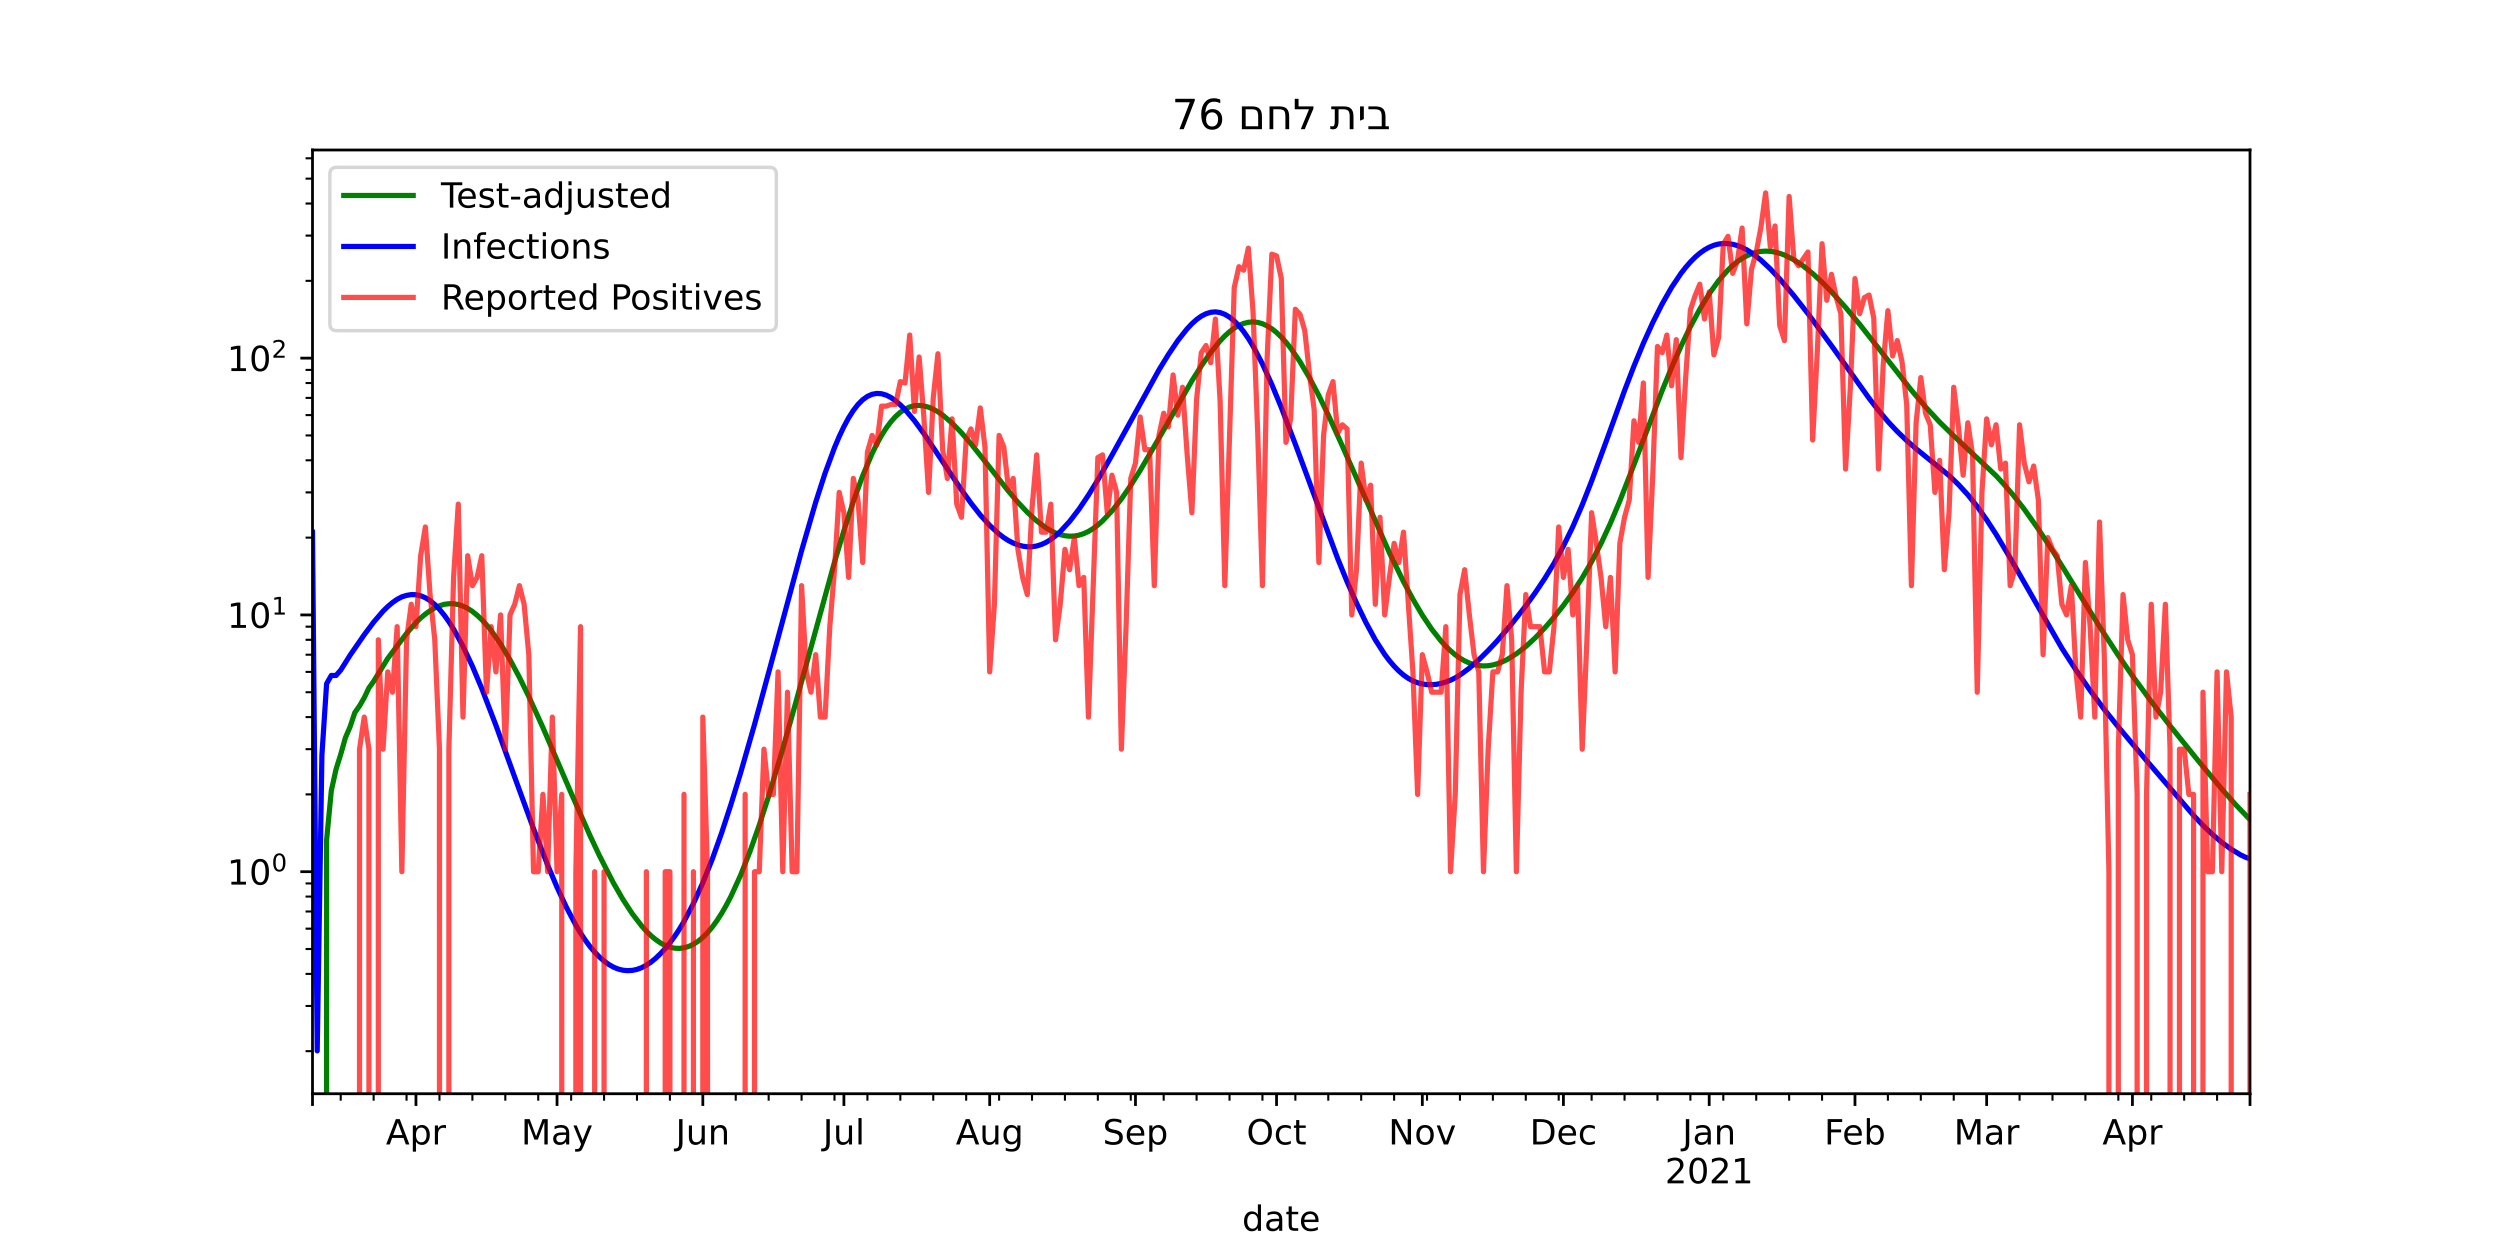 <?xml version="1.0" encoding="utf-8" standalone="no"?>
<!DOCTYPE svg PUBLIC "-//W3C//DTD SVG 1.1//EN"
  "http://www.w3.org/Graphics/SVG/1.1/DTD/svg11.dtd">
<!-- Created with matplotlib (https://matplotlib.org/) -->
<svg height="360pt" version="1.1" viewBox="0 0 720 360" width="720pt" xmlns="http://www.w3.org/2000/svg" xmlns:xlink="http://www.w3.org/1999/xlink">
 <defs>
  <style type="text/css">*{stroke-linecap:butt;stroke-linejoin:round;}</style>
 </defs>
 <g id="figure_1">
  <g id="patch_1">
   <path d="M 0 360 
L 720 360 
L 720 0 
L 0 0 
z
" style="fill:#ffffff;"/>
  </g>
  <g id="axes_1">
   <g id="patch_2">
    <path d="M 90 315 
L 648 315 
L 648 43.2 
L 90 43.2 
z
" style="fill:#ffffff;"/>
   </g>
   <g id="matplotlib.axis_1">
    <g id="xtick_1">
     <g id="line2d_1">
      <defs>
       <path d="M 0 0 
L 0 3.5 
" id="m62127f2e00" style="stroke:#000000;stroke-width:0.8;"/>
      </defs>
      <g>
       <use style="stroke:#000000;stroke-width:0.8;" x="90" xlink:href="#m62127f2e00" y="315"/>
      </g>
     </g>
    </g>
    <g id="xtick_2">
     <g id="line2d_2">
      <g>
       <use style="stroke:#000000;stroke-width:0.8;" x="119.796" xlink:href="#m62127f2e00" y="315"/>
      </g>
     </g>
     <g id="text_1">
      <!-- Apr -->
      <g transform="translate(111.146 329.598)scale(0.1 -0.1)">
       <defs>
        <path d="M 34.188 63.188 
L 20.797 26.906 
L 47.609 26.906 
z
M 28.609 72.906 
L 39.797 72.906 
L 67.578 0 
L 57.328 0 
L 50.688 18.703 
L 17.828 18.703 
L 11.188 0 
L 0.781 0 
z
" id="DejaVuSans-65"/>
        <path d="M 18.109 8.203 
L 18.109 -20.797 
L 9.078 -20.797 
L 9.078 54.688 
L 18.109 54.688 
L 18.109 46.391 
Q 20.953 51.266 25.266 53.625 
Q 29.594 56 35.594 56 
Q 45.562 56 51.781 48.094 
Q 58.016 40.188 58.016 27.297 
Q 58.016 14.406 51.781 6.484 
Q 45.562 -1.422 35.594 -1.422 
Q 29.594 -1.422 25.266 0.953 
Q 20.953 3.328 18.109 8.203 
z
M 48.688 27.297 
Q 48.688 37.203 44.609 42.844 
Q 40.531 48.484 33.406 48.484 
Q 26.266 48.484 22.188 42.844 
Q 18.109 37.203 18.109 27.297 
Q 18.109 17.391 22.188 11.75 
Q 26.266 6.109 33.406 6.109 
Q 40.531 6.109 44.609 11.75 
Q 48.688 17.391 48.688 27.297 
z
" id="DejaVuSans-112"/>
        <path d="M 41.109 46.297 
Q 39.594 47.172 37.812 47.578 
Q 36.031 48 33.891 48 
Q 26.266 48 22.188 43.047 
Q 18.109 38.094 18.109 28.812 
L 18.109 0 
L 9.078 0 
L 9.078 54.688 
L 18.109 54.688 
L 18.109 46.188 
Q 20.953 51.172 25.484 53.578 
Q 30.031 56 36.531 56 
Q 37.453 56 38.578 55.875 
Q 39.703 55.766 41.062 55.516 
z
" id="DejaVuSans-114"/>
       </defs>
       <use xlink:href="#DejaVuSans-65"/>
       <use x="68.408" xlink:href="#DejaVuSans-112"/>
       <use x="131.885" xlink:href="#DejaVuSans-114"/>
      </g>
     </g>
    </g>
    <g id="xtick_3">
     <g id="line2d_3">
      <g>
       <use style="stroke:#000000;stroke-width:0.8;" x="160.427" xlink:href="#m62127f2e00" y="315"/>
      </g>
     </g>
     <g id="text_2">
      <!-- May -->
      <g transform="translate(150.09 329.598)scale(0.1 -0.1)">
       <defs>
        <path d="M 9.812 72.906 
L 24.516 72.906 
L 43.109 23.297 
L 61.812 72.906 
L 76.516 72.906 
L 76.516 0 
L 66.891 0 
L 66.891 64.016 
L 48.094 14.016 
L 38.188 14.016 
L 19.391 64.016 
L 19.391 0 
L 9.812 0 
z
" id="DejaVuSans-77"/>
        <path d="M 34.281 27.484 
Q 23.391 27.484 19.188 25 
Q 14.984 22.516 14.984 16.5 
Q 14.984 11.719 18.141 8.906 
Q 21.297 6.109 26.703 6.109 
Q 34.188 6.109 38.703 11.406 
Q 43.219 16.703 43.219 25.484 
L 43.219 27.484 
z
M 52.203 31.203 
L 52.203 0 
L 43.219 0 
L 43.219 8.297 
Q 40.141 3.328 35.547 0.953 
Q 30.953 -1.422 24.312 -1.422 
Q 15.922 -1.422 10.953 3.297 
Q 6 8.016 6 15.922 
Q 6 25.141 12.172 29.828 
Q 18.359 34.516 30.609 34.516 
L 43.219 34.516 
L 43.219 35.406 
Q 43.219 41.609 39.141 45 
Q 35.062 48.391 27.688 48.391 
Q 23 48.391 18.547 47.266 
Q 14.109 46.141 10.016 43.891 
L 10.016 52.203 
Q 14.938 54.109 19.578 55.047 
Q 24.219 56 28.609 56 
Q 40.484 56 46.344 49.844 
Q 52.203 43.703 52.203 31.203 
z
" id="DejaVuSans-97"/>
        <path d="M 32.172 -5.078 
Q 28.375 -14.844 24.75 -17.812 
Q 21.141 -20.797 15.094 -20.797 
L 7.906 -20.797 
L 7.906 -13.281 
L 13.188 -13.281 
Q 16.891 -13.281 18.938 -11.516 
Q 21 -9.766 23.484 -3.219 
L 25.094 0.875 
L 2.984 54.688 
L 12.5 54.688 
L 29.594 11.922 
L 46.688 54.688 
L 56.203 54.688 
z
" id="DejaVuSans-121"/>
       </defs>
       <use xlink:href="#DejaVuSans-77"/>
       <use x="86.279" xlink:href="#DejaVuSans-97"/>
       <use x="147.559" xlink:href="#DejaVuSans-121"/>
      </g>
     </g>
    </g>
    <g id="xtick_4">
     <g id="line2d_4">
      <g>
       <use style="stroke:#000000;stroke-width:0.8;" x="202.413" xlink:href="#m62127f2e00" y="315"/>
      </g>
     </g>
     <g id="text_3">
      <!-- Jun -->
      <g transform="translate(194.6 329.598)scale(0.1 -0.1)">
       <defs>
        <path d="M 9.812 72.906 
L 19.672 72.906 
L 19.672 5.078 
Q 19.672 -8.109 14.672 -14.062 
Q 9.672 -20.016 -1.422 -20.016 
L -5.172 -20.016 
L -5.172 -11.719 
L -2.094 -11.719 
Q 4.438 -11.719 7.125 -8.047 
Q 9.812 -4.391 9.812 5.078 
z
" id="DejaVuSans-74"/>
        <path d="M 8.5 21.578 
L 8.5 54.688 
L 17.484 54.688 
L 17.484 21.922 
Q 17.484 14.156 20.5 10.266 
Q 23.531 6.391 29.594 6.391 
Q 36.859 6.391 41.078 11.031 
Q 45.312 15.672 45.312 23.688 
L 45.312 54.688 
L 54.297 54.688 
L 54.297 0 
L 45.312 0 
L 45.312 8.406 
Q 42.047 3.422 37.719 1 
Q 33.406 -1.422 27.688 -1.422 
Q 18.266 -1.422 13.375 4.438 
Q 8.5 10.297 8.5 21.578 
z
M 31.109 56 
z
" id="DejaVuSans-117"/>
        <path d="M 54.891 33.016 
L 54.891 0 
L 45.906 0 
L 45.906 32.719 
Q 45.906 40.484 42.875 44.328 
Q 39.844 48.188 33.797 48.188 
Q 26.516 48.188 22.312 43.547 
Q 18.109 38.922 18.109 30.906 
L 18.109 0 
L 9.078 0 
L 9.078 54.688 
L 18.109 54.688 
L 18.109 46.188 
Q 21.344 51.125 25.703 53.562 
Q 30.078 56 35.797 56 
Q 45.219 56 50.047 50.172 
Q 54.891 44.344 54.891 33.016 
z
" id="DejaVuSans-110"/>
       </defs>
       <use xlink:href="#DejaVuSans-74"/>
       <use x="29.492" xlink:href="#DejaVuSans-117"/>
       <use x="92.871" xlink:href="#DejaVuSans-110"/>
      </g>
     </g>
    </g>
    <g id="xtick_5">
     <g id="line2d_5">
      <g>
       <use style="stroke:#000000;stroke-width:0.8;" x="243.044" xlink:href="#m62127f2e00" y="315"/>
      </g>
     </g>
     <g id="text_4">
      <!-- Jul -->
      <g transform="translate(237.011 329.598)scale(0.1 -0.1)">
       <defs>
        <path d="M 9.422 75.984 
L 18.406 75.984 
L 18.406 0 
L 9.422 0 
z
" id="DejaVuSans-108"/>
       </defs>
       <use xlink:href="#DejaVuSans-74"/>
       <use x="29.492" xlink:href="#DejaVuSans-117"/>
       <use x="92.871" xlink:href="#DejaVuSans-108"/>
      </g>
     </g>
    </g>
    <g id="xtick_6">
     <g id="line2d_6">
      <g>
       <use style="stroke:#000000;stroke-width:0.8;" x="285.029" xlink:href="#m62127f2e00" y="315"/>
      </g>
     </g>
     <g id="text_5">
      <!-- Aug -->
      <g transform="translate(275.266 329.598)scale(0.1 -0.1)">
       <defs>
        <path d="M 45.406 27.984 
Q 45.406 37.75 41.375 43.109 
Q 37.359 48.484 30.078 48.484 
Q 22.859 48.484 18.828 43.109 
Q 14.797 37.75 14.797 27.984 
Q 14.797 18.266 18.828 12.891 
Q 22.859 7.516 30.078 7.516 
Q 37.359 7.516 41.375 12.891 
Q 45.406 18.266 45.406 27.984 
z
M 54.391 6.781 
Q 54.391 -7.172 48.188 -13.984 
Q 42 -20.797 29.203 -20.797 
Q 24.469 -20.797 20.266 -20.094 
Q 16.062 -19.391 12.109 -17.922 
L 12.109 -9.188 
Q 16.062 -11.328 19.922 -12.344 
Q 23.781 -13.375 27.781 -13.375 
Q 36.625 -13.375 41.016 -8.766 
Q 45.406 -4.156 45.406 5.172 
L 45.406 9.625 
Q 42.625 4.781 38.281 2.391 
Q 33.938 0 27.875 0 
Q 17.828 0 11.672 7.656 
Q 5.516 15.328 5.516 27.984 
Q 5.516 40.672 11.672 48.328 
Q 17.828 56 27.875 56 
Q 33.938 56 38.281 53.609 
Q 42.625 51.219 45.406 46.391 
L 45.406 54.688 
L 54.391 54.688 
z
" id="DejaVuSans-103"/>
       </defs>
       <use xlink:href="#DejaVuSans-65"/>
       <use x="68.408" xlink:href="#DejaVuSans-117"/>
       <use x="131.787" xlink:href="#DejaVuSans-103"/>
      </g>
     </g>
    </g>
    <g id="xtick_7">
     <g id="line2d_7">
      <g>
       <use style="stroke:#000000;stroke-width:0.8;" x="327.015" xlink:href="#m62127f2e00" y="315"/>
      </g>
     </g>
     <g id="text_6">
      <!-- Sep -->
      <g transform="translate(317.59 329.598)scale(0.1 -0.1)">
       <defs>
        <path d="M 53.516 70.516 
L 53.516 60.891 
Q 47.906 63.578 42.922 64.891 
Q 37.938 66.219 33.297 66.219 
Q 25.25 66.219 20.875 63.094 
Q 16.5 59.969 16.5 54.203 
Q 16.5 49.359 19.406 46.891 
Q 22.312 44.438 30.422 42.922 
L 36.375 41.703 
Q 47.406 39.594 52.656 34.297 
Q 57.906 29 57.906 20.125 
Q 57.906 9.516 50.797 4.047 
Q 43.703 -1.422 29.984 -1.422 
Q 24.812 -1.422 18.969 -0.25 
Q 13.141 0.922 6.891 3.219 
L 6.891 13.375 
Q 12.891 10.016 18.656 8.297 
Q 24.422 6.594 29.984 6.594 
Q 38.422 6.594 43.016 9.906 
Q 47.609 13.234 47.609 19.391 
Q 47.609 24.75 44.312 27.781 
Q 41.016 30.812 33.5 32.328 
L 27.484 33.5 
Q 16.453 35.688 11.516 40.375 
Q 6.594 45.062 6.594 53.422 
Q 6.594 63.094 13.406 68.656 
Q 20.219 74.219 32.172 74.219 
Q 37.312 74.219 42.625 73.281 
Q 47.953 72.359 53.516 70.516 
z
" id="DejaVuSans-83"/>
        <path d="M 56.203 29.594 
L 56.203 25.203 
L 14.891 25.203 
Q 15.484 15.922 20.484 11.062 
Q 25.484 6.203 34.422 6.203 
Q 39.594 6.203 44.453 7.469 
Q 49.312 8.734 54.109 11.281 
L 54.109 2.781 
Q 49.266 0.734 44.188 -0.344 
Q 39.109 -1.422 33.891 -1.422 
Q 20.797 -1.422 13.156 6.188 
Q 5.516 13.812 5.516 26.812 
Q 5.516 40.234 12.766 48.109 
Q 20.016 56 32.328 56 
Q 43.359 56 49.781 48.891 
Q 56.203 41.797 56.203 29.594 
z
M 47.219 32.234 
Q 47.125 39.594 43.094 43.984 
Q 39.062 48.391 32.422 48.391 
Q 24.906 48.391 20.391 44.141 
Q 15.875 39.891 15.188 32.172 
z
" id="DejaVuSans-101"/>
       </defs>
       <use xlink:href="#DejaVuSans-83"/>
       <use x="63.477" xlink:href="#DejaVuSans-101"/>
       <use x="125" xlink:href="#DejaVuSans-112"/>
      </g>
     </g>
    </g>
    <g id="xtick_8">
     <g id="line2d_8">
      <g>
       <use style="stroke:#000000;stroke-width:0.8;" x="367.646" xlink:href="#m62127f2e00" y="315"/>
      </g>
     </g>
     <g id="text_7">
      <!-- Oct -->
      <g transform="translate(359 329.598)scale(0.1 -0.1)">
       <defs>
        <path d="M 39.406 66.219 
Q 28.656 66.219 22.328 58.203 
Q 16.016 50.203 16.016 36.375 
Q 16.016 22.609 22.328 14.594 
Q 28.656 6.594 39.406 6.594 
Q 50.141 6.594 56.422 14.594 
Q 62.703 22.609 62.703 36.375 
Q 62.703 50.203 56.422 58.203 
Q 50.141 66.219 39.406 66.219 
z
M 39.406 74.219 
Q 54.734 74.219 63.906 63.938 
Q 73.094 53.656 73.094 36.375 
Q 73.094 19.141 63.906 8.859 
Q 54.734 -1.422 39.406 -1.422 
Q 24.031 -1.422 14.812 8.828 
Q 5.609 19.094 5.609 36.375 
Q 5.609 53.656 14.812 63.938 
Q 24.031 74.219 39.406 74.219 
z
" id="DejaVuSans-79"/>
        <path d="M 48.781 52.594 
L 48.781 44.188 
Q 44.969 46.297 41.141 47.344 
Q 37.312 48.391 33.406 48.391 
Q 24.656 48.391 19.812 42.844 
Q 14.984 37.312 14.984 27.297 
Q 14.984 17.281 19.812 11.734 
Q 24.656 6.203 33.406 6.203 
Q 37.312 6.203 41.141 7.25 
Q 44.969 8.297 48.781 10.406 
L 48.781 2.094 
Q 45.016 0.344 40.984 -0.531 
Q 36.969 -1.422 32.422 -1.422 
Q 20.062 -1.422 12.781 6.344 
Q 5.516 14.109 5.516 27.297 
Q 5.516 40.672 12.859 48.328 
Q 20.219 56 33.016 56 
Q 37.156 56 41.109 55.141 
Q 45.062 54.297 48.781 52.594 
z
" id="DejaVuSans-99"/>
        <path d="M 18.312 70.219 
L 18.312 54.688 
L 36.812 54.688 
L 36.812 47.703 
L 18.312 47.703 
L 18.312 18.016 
Q 18.312 11.328 20.141 9.422 
Q 21.969 7.516 27.594 7.516 
L 36.812 7.516 
L 36.812 0 
L 27.594 0 
Q 17.188 0 13.234 3.875 
Q 9.281 7.766 9.281 18.016 
L 9.281 47.703 
L 2.688 47.703 
L 2.688 54.688 
L 9.281 54.688 
L 9.281 70.219 
z
" id="DejaVuSans-116"/>
       </defs>
       <use xlink:href="#DejaVuSans-79"/>
       <use x="78.711" xlink:href="#DejaVuSans-99"/>
       <use x="133.691" xlink:href="#DejaVuSans-116"/>
      </g>
     </g>
    </g>
    <g id="xtick_9">
     <g id="line2d_9">
      <g>
       <use style="stroke:#000000;stroke-width:0.8;" x="409.631" xlink:href="#m62127f2e00" y="315"/>
      </g>
     </g>
     <g id="text_8">
      <!-- Nov -->
      <g transform="translate(399.872 329.598)scale(0.1 -0.1)">
       <defs>
        <path d="M 9.812 72.906 
L 23.094 72.906 
L 55.422 11.922 
L 55.422 72.906 
L 64.984 72.906 
L 64.984 0 
L 51.703 0 
L 19.391 60.984 
L 19.391 0 
L 9.812 0 
z
" id="DejaVuSans-78"/>
        <path d="M 30.609 48.391 
Q 23.391 48.391 19.188 42.75 
Q 14.984 37.109 14.984 27.297 
Q 14.984 17.484 19.156 11.844 
Q 23.344 6.203 30.609 6.203 
Q 37.797 6.203 41.984 11.859 
Q 46.188 17.531 46.188 27.297 
Q 46.188 37.016 41.984 42.703 
Q 37.797 48.391 30.609 48.391 
z
M 30.609 56 
Q 42.328 56 49.016 48.375 
Q 55.719 40.766 55.719 27.297 
Q 55.719 13.875 49.016 6.219 
Q 42.328 -1.422 30.609 -1.422 
Q 18.844 -1.422 12.172 6.219 
Q 5.516 13.875 5.516 27.297 
Q 5.516 40.766 12.172 48.375 
Q 18.844 56 30.609 56 
z
" id="DejaVuSans-111"/>
        <path d="M 2.984 54.688 
L 12.5 54.688 
L 29.594 8.797 
L 46.688 54.688 
L 56.203 54.688 
L 35.688 0 
L 23.484 0 
z
" id="DejaVuSans-118"/>
       </defs>
       <use xlink:href="#DejaVuSans-78"/>
       <use x="74.805" xlink:href="#DejaVuSans-111"/>
       <use x="135.986" xlink:href="#DejaVuSans-118"/>
      </g>
     </g>
    </g>
    <g id="xtick_10">
     <g id="line2d_10">
      <g>
       <use style="stroke:#000000;stroke-width:0.8;" x="450.262" xlink:href="#m62127f2e00" y="315"/>
      </g>
     </g>
     <g id="text_9">
      <!-- Dec -->
      <g transform="translate(440.586 329.598)scale(0.1 -0.1)">
       <defs>
        <path d="M 19.672 64.797 
L 19.672 8.109 
L 31.594 8.109 
Q 46.688 8.109 53.688 14.938 
Q 60.688 21.781 60.688 36.531 
Q 60.688 51.172 53.688 57.984 
Q 46.688 64.797 31.594 64.797 
z
M 9.812 72.906 
L 30.078 72.906 
Q 51.266 72.906 61.172 64.094 
Q 71.094 55.281 71.094 36.531 
Q 71.094 17.672 61.125 8.828 
Q 51.172 0 30.078 0 
L 9.812 0 
z
" id="DejaVuSans-68"/>
       </defs>
       <use xlink:href="#DejaVuSans-68"/>
       <use x="77.002" xlink:href="#DejaVuSans-101"/>
       <use x="138.525" xlink:href="#DejaVuSans-99"/>
      </g>
     </g>
    </g>
    <g id="xtick_11">
     <g id="line2d_11">
      <g>
       <use style="stroke:#000000;stroke-width:0.8;" x="492.248" xlink:href="#m62127f2e00" y="315"/>
      </g>
     </g>
     <g id="text_10">
      <!-- Jan -->
      <g transform="translate(484.54 329.598)scale(0.1 -0.1)">
       <use xlink:href="#DejaVuSans-74"/>
       <use x="29.492" xlink:href="#DejaVuSans-97"/>
       <use x="90.771" xlink:href="#DejaVuSans-110"/>
      </g>
      <!-- 2021 -->
      <g transform="translate(479.523 340.796)scale(0.1 -0.1)">
       <defs>
        <path d="M 19.188 8.297 
L 53.609 8.297 
L 53.609 0 
L 7.328 0 
L 7.328 8.297 
Q 12.938 14.109 22.625 23.891 
Q 32.328 33.688 34.812 36.531 
Q 39.547 41.844 41.422 45.531 
Q 43.312 49.219 43.312 52.781 
Q 43.312 58.594 39.234 62.25 
Q 35.156 65.922 28.609 65.922 
Q 23.969 65.922 18.812 64.312 
Q 13.672 62.703 7.812 59.422 
L 7.812 69.391 
Q 13.766 71.781 18.938 73 
Q 24.125 74.219 28.422 74.219 
Q 39.75 74.219 46.484 68.547 
Q 53.219 62.891 53.219 53.422 
Q 53.219 48.922 51.531 44.891 
Q 49.859 40.875 45.406 35.406 
Q 44.188 33.984 37.641 27.219 
Q 31.109 20.453 19.188 8.297 
z
" id="DejaVuSans-50"/>
        <path d="M 31.781 66.406 
Q 24.172 66.406 20.328 58.906 
Q 16.5 51.422 16.5 36.375 
Q 16.5 21.391 20.328 13.891 
Q 24.172 6.391 31.781 6.391 
Q 39.453 6.391 43.281 13.891 
Q 47.125 21.391 47.125 36.375 
Q 47.125 51.422 43.281 58.906 
Q 39.453 66.406 31.781 66.406 
z
M 31.781 74.219 
Q 44.047 74.219 50.516 64.516 
Q 56.984 54.828 56.984 36.375 
Q 56.984 17.969 50.516 8.266 
Q 44.047 -1.422 31.781 -1.422 
Q 19.531 -1.422 13.062 8.266 
Q 6.594 17.969 6.594 36.375 
Q 6.594 54.828 13.062 64.516 
Q 19.531 74.219 31.781 74.219 
z
" id="DejaVuSans-48"/>
        <path d="M 12.406 8.297 
L 28.516 8.297 
L 28.516 63.922 
L 10.984 60.406 
L 10.984 69.391 
L 28.422 72.906 
L 38.281 72.906 
L 38.281 8.297 
L 54.391 8.297 
L 54.391 0 
L 12.406 0 
z
" id="DejaVuSans-49"/>
       </defs>
       <use xlink:href="#DejaVuSans-50"/>
       <use x="63.623" xlink:href="#DejaVuSans-48"/>
       <use x="127.246" xlink:href="#DejaVuSans-50"/>
       <use x="190.869" xlink:href="#DejaVuSans-49"/>
      </g>
     </g>
    </g>
    <g id="xtick_12">
     <g id="line2d_12">
      <g>
       <use style="stroke:#000000;stroke-width:0.8;" x="534.233" xlink:href="#m62127f2e00" y="315"/>
      </g>
     </g>
     <g id="text_11">
      <!-- Feb -->
      <g transform="translate(525.381 329.598)scale(0.1 -0.1)">
       <defs>
        <path d="M 9.812 72.906 
L 51.703 72.906 
L 51.703 64.594 
L 19.672 64.594 
L 19.672 43.109 
L 48.578 43.109 
L 48.578 34.812 
L 19.672 34.812 
L 19.672 0 
L 9.812 0 
z
" id="DejaVuSans-70"/>
        <path d="M 48.688 27.297 
Q 48.688 37.203 44.609 42.844 
Q 40.531 48.484 33.406 48.484 
Q 26.266 48.484 22.188 42.844 
Q 18.109 37.203 18.109 27.297 
Q 18.109 17.391 22.188 11.75 
Q 26.266 6.109 33.406 6.109 
Q 40.531 6.109 44.609 11.75 
Q 48.688 17.391 48.688 27.297 
z
M 18.109 46.391 
Q 20.953 51.266 25.266 53.625 
Q 29.594 56 35.594 56 
Q 45.562 56 51.781 48.094 
Q 58.016 40.188 58.016 27.297 
Q 58.016 14.406 51.781 6.484 
Q 45.562 -1.422 35.594 -1.422 
Q 29.594 -1.422 25.266 0.953 
Q 20.953 3.328 18.109 8.203 
L 18.109 0 
L 9.078 0 
L 9.078 75.984 
L 18.109 75.984 
z
" id="DejaVuSans-98"/>
       </defs>
       <use xlink:href="#DejaVuSans-70"/>
       <use x="52.02" xlink:href="#DejaVuSans-101"/>
       <use x="113.543" xlink:href="#DejaVuSans-98"/>
      </g>
     </g>
    </g>
    <g id="xtick_13">
     <g id="line2d_13">
      <g>
       <use style="stroke:#000000;stroke-width:0.8;" x="572.155" xlink:href="#m62127f2e00" y="315"/>
      </g>
     </g>
     <g id="text_12">
      <!-- Mar -->
      <g transform="translate(562.722 329.598)scale(0.1 -0.1)">
       <use xlink:href="#DejaVuSans-77"/>
       <use x="86.279" xlink:href="#DejaVuSans-97"/>
       <use x="147.559" xlink:href="#DejaVuSans-114"/>
      </g>
     </g>
    </g>
    <g id="xtick_14">
     <g id="line2d_14">
      <g>
       <use style="stroke:#000000;stroke-width:0.8;" x="614.141" xlink:href="#m62127f2e00" y="315"/>
      </g>
     </g>
     <g id="text_13">
      <!-- Apr -->
      <g transform="translate(605.491 329.598)scale(0.1 -0.1)">
       <use xlink:href="#DejaVuSans-65"/>
       <use x="68.408" xlink:href="#DejaVuSans-112"/>
       <use x="131.885" xlink:href="#DejaVuSans-114"/>
      </g>
     </g>
    </g>
    <g id="xtick_15">
     <g id="line2d_15">
      <g>
       <use style="stroke:#000000;stroke-width:0.8;" x="648" xlink:href="#m62127f2e00" y="315"/>
      </g>
     </g>
    </g>
    <g id="xtick_16">
     <g id="line2d_16">
      <defs>
       <path d="M 0 0 
L 0 2 
" id="m2c6789fc44" style="stroke:#000000;stroke-width:0.6;"/>
      </defs>
      <g>
       <use style="stroke:#000000;stroke-width:0.6;" x="98.126" xlink:href="#m2c6789fc44" y="315"/>
      </g>
     </g>
    </g>
    <g id="xtick_17">
     <g id="line2d_17">
      <g>
       <use style="stroke:#000000;stroke-width:0.6;" x="107.607" xlink:href="#m2c6789fc44" y="315"/>
      </g>
     </g>
    </g>
    <g id="xtick_18">
     <g id="line2d_18">
      <g>
       <use style="stroke:#000000;stroke-width:0.6;" x="117.087" xlink:href="#m2c6789fc44" y="315"/>
      </g>
     </g>
    </g>
    <g id="xtick_19">
     <g id="line2d_19">
      <g>
       <use style="stroke:#000000;stroke-width:0.6;" x="126.568" xlink:href="#m2c6789fc44" y="315"/>
      </g>
     </g>
    </g>
    <g id="xtick_20">
     <g id="line2d_20">
      <g>
       <use style="stroke:#000000;stroke-width:0.6;" x="136.049" xlink:href="#m2c6789fc44" y="315"/>
      </g>
     </g>
    </g>
    <g id="xtick_21">
     <g id="line2d_21">
      <g>
       <use style="stroke:#000000;stroke-width:0.6;" x="145.529" xlink:href="#m2c6789fc44" y="315"/>
      </g>
     </g>
    </g>
    <g id="xtick_22">
     <g id="line2d_22">
      <g>
       <use style="stroke:#000000;stroke-width:0.6;" x="155.01" xlink:href="#m2c6789fc44" y="315"/>
      </g>
     </g>
    </g>
    <g id="xtick_23">
     <g id="line2d_23">
      <g>
       <use style="stroke:#000000;stroke-width:0.6;" x="164.49" xlink:href="#m2c6789fc44" y="315"/>
      </g>
     </g>
    </g>
    <g id="xtick_24">
     <g id="line2d_24">
      <g>
       <use style="stroke:#000000;stroke-width:0.6;" x="173.971" xlink:href="#m2c6789fc44" y="315"/>
      </g>
     </g>
    </g>
    <g id="xtick_25">
     <g id="line2d_25">
      <g>
       <use style="stroke:#000000;stroke-width:0.6;" x="183.451" xlink:href="#m2c6789fc44" y="315"/>
      </g>
     </g>
    </g>
    <g id="xtick_26">
     <g id="line2d_26">
      <g>
       <use style="stroke:#000000;stroke-width:0.6;" x="192.932" xlink:href="#m2c6789fc44" y="315"/>
      </g>
     </g>
    </g>
    <g id="xtick_27">
     <g id="line2d_27">
      <g>
       <use style="stroke:#000000;stroke-width:0.6;" x="211.893" xlink:href="#m2c6789fc44" y="315"/>
      </g>
     </g>
    </g>
    <g id="xtick_28">
     <g id="line2d_28">
      <g>
       <use style="stroke:#000000;stroke-width:0.6;" x="221.374" xlink:href="#m2c6789fc44" y="315"/>
      </g>
     </g>
    </g>
    <g id="xtick_29">
     <g id="line2d_29">
      <g>
       <use style="stroke:#000000;stroke-width:0.6;" x="230.854" xlink:href="#m2c6789fc44" y="315"/>
      </g>
     </g>
    </g>
    <g id="xtick_30">
     <g id="line2d_30">
      <g>
       <use style="stroke:#000000;stroke-width:0.6;" x="240.335" xlink:href="#m2c6789fc44" y="315"/>
      </g>
     </g>
    </g>
    <g id="xtick_31">
     <g id="line2d_31">
      <g>
       <use style="stroke:#000000;stroke-width:0.6;" x="249.816" xlink:href="#m2c6789fc44" y="315"/>
      </g>
     </g>
    </g>
    <g id="xtick_32">
     <g id="line2d_32">
      <g>
       <use style="stroke:#000000;stroke-width:0.6;" x="259.296" xlink:href="#m2c6789fc44" y="315"/>
      </g>
     </g>
    </g>
    <g id="xtick_33">
     <g id="line2d_33">
      <g>
       <use style="stroke:#000000;stroke-width:0.6;" x="268.777" xlink:href="#m2c6789fc44" y="315"/>
      </g>
     </g>
    </g>
    <g id="xtick_34">
     <g id="line2d_34">
      <g>
       <use style="stroke:#000000;stroke-width:0.6;" x="278.257" xlink:href="#m2c6789fc44" y="315"/>
      </g>
     </g>
    </g>
    <g id="xtick_35">
     <g id="line2d_35">
      <g>
       <use style="stroke:#000000;stroke-width:0.6;" x="287.738" xlink:href="#m2c6789fc44" y="315"/>
      </g>
     </g>
    </g>
    <g id="xtick_36">
     <g id="line2d_36">
      <g>
       <use style="stroke:#000000;stroke-width:0.6;" x="297.218" xlink:href="#m2c6789fc44" y="315"/>
      </g>
     </g>
    </g>
    <g id="xtick_37">
     <g id="line2d_37">
      <g>
       <use style="stroke:#000000;stroke-width:0.6;" x="306.699" xlink:href="#m2c6789fc44" y="315"/>
      </g>
     </g>
    </g>
    <g id="xtick_38">
     <g id="line2d_38">
      <g>
       <use style="stroke:#000000;stroke-width:0.6;" x="316.18" xlink:href="#m2c6789fc44" y="315"/>
      </g>
     </g>
    </g>
    <g id="xtick_39">
     <g id="line2d_39">
      <g>
       <use style="stroke:#000000;stroke-width:0.6;" x="325.66" xlink:href="#m2c6789fc44" y="315"/>
      </g>
     </g>
    </g>
    <g id="xtick_40">
     <g id="line2d_40">
      <g>
       <use style="stroke:#000000;stroke-width:0.6;" x="335.141" xlink:href="#m2c6789fc44" y="315"/>
      </g>
     </g>
    </g>
    <g id="xtick_41">
     <g id="line2d_41">
      <g>
       <use style="stroke:#000000;stroke-width:0.6;" x="344.621" xlink:href="#m2c6789fc44" y="315"/>
      </g>
     </g>
    </g>
    <g id="xtick_42">
     <g id="line2d_42">
      <g>
       <use style="stroke:#000000;stroke-width:0.6;" x="354.102" xlink:href="#m2c6789fc44" y="315"/>
      </g>
     </g>
    </g>
    <g id="xtick_43">
     <g id="line2d_43">
      <g>
       <use style="stroke:#000000;stroke-width:0.6;" x="363.583" xlink:href="#m2c6789fc44" y="315"/>
      </g>
     </g>
    </g>
    <g id="xtick_44">
     <g id="line2d_44">
      <g>
       <use style="stroke:#000000;stroke-width:0.6;" x="373.063" xlink:href="#m2c6789fc44" y="315"/>
      </g>
     </g>
    </g>
    <g id="xtick_45">
     <g id="line2d_45">
      <g>
       <use style="stroke:#000000;stroke-width:0.6;" x="382.544" xlink:href="#m2c6789fc44" y="315"/>
      </g>
     </g>
    </g>
    <g id="xtick_46">
     <g id="line2d_46">
      <g>
       <use style="stroke:#000000;stroke-width:0.6;" x="392.024" xlink:href="#m2c6789fc44" y="315"/>
      </g>
     </g>
    </g>
    <g id="xtick_47">
     <g id="line2d_47">
      <g>
       <use style="stroke:#000000;stroke-width:0.6;" x="401.505" xlink:href="#m2c6789fc44" y="315"/>
      </g>
     </g>
    </g>
    <g id="xtick_48">
     <g id="line2d_48">
      <g>
       <use style="stroke:#000000;stroke-width:0.6;" x="410.985" xlink:href="#m2c6789fc44" y="315"/>
      </g>
     </g>
    </g>
    <g id="xtick_49">
     <g id="line2d_49">
      <g>
       <use style="stroke:#000000;stroke-width:0.6;" x="420.466" xlink:href="#m2c6789fc44" y="315"/>
      </g>
     </g>
    </g>
    <g id="xtick_50">
     <g id="line2d_50">
      <g>
       <use style="stroke:#000000;stroke-width:0.6;" x="429.947" xlink:href="#m2c6789fc44" y="315"/>
      </g>
     </g>
    </g>
    <g id="xtick_51">
     <g id="line2d_51">
      <g>
       <use style="stroke:#000000;stroke-width:0.6;" x="439.427" xlink:href="#m2c6789fc44" y="315"/>
      </g>
     </g>
    </g>
    <g id="xtick_52">
     <g id="line2d_52">
      <g>
       <use style="stroke:#000000;stroke-width:0.6;" x="448.908" xlink:href="#m2c6789fc44" y="315"/>
      </g>
     </g>
    </g>
    <g id="xtick_53">
     <g id="line2d_53">
      <g>
       <use style="stroke:#000000;stroke-width:0.6;" x="458.388" xlink:href="#m2c6789fc44" y="315"/>
      </g>
     </g>
    </g>
    <g id="xtick_54">
     <g id="line2d_54">
      <g>
       <use style="stroke:#000000;stroke-width:0.6;" x="467.869" xlink:href="#m2c6789fc44" y="315"/>
      </g>
     </g>
    </g>
    <g id="xtick_55">
     <g id="line2d_55">
      <g>
       <use style="stroke:#000000;stroke-width:0.6;" x="477.35" xlink:href="#m2c6789fc44" y="315"/>
      </g>
     </g>
    </g>
    <g id="xtick_56">
     <g id="line2d_56">
      <g>
       <use style="stroke:#000000;stroke-width:0.6;" x="486.83" xlink:href="#m2c6789fc44" y="315"/>
      </g>
     </g>
    </g>
    <g id="xtick_57">
     <g id="line2d_57">
      <g>
       <use style="stroke:#000000;stroke-width:0.6;" x="496.311" xlink:href="#m2c6789fc44" y="315"/>
      </g>
     </g>
    </g>
    <g id="xtick_58">
     <g id="line2d_58">
      <g>
       <use style="stroke:#000000;stroke-width:0.6;" x="505.791" xlink:href="#m2c6789fc44" y="315"/>
      </g>
     </g>
    </g>
    <g id="xtick_59">
     <g id="line2d_59">
      <g>
       <use style="stroke:#000000;stroke-width:0.6;" x="515.272" xlink:href="#m2c6789fc44" y="315"/>
      </g>
     </g>
    </g>
    <g id="xtick_60">
     <g id="line2d_60">
      <g>
       <use style="stroke:#000000;stroke-width:0.6;" x="524.752" xlink:href="#m2c6789fc44" y="315"/>
      </g>
     </g>
    </g>
    <g id="xtick_61">
     <g id="line2d_61">
      <g>
       <use style="stroke:#000000;stroke-width:0.6;" x="543.714" xlink:href="#m2c6789fc44" y="315"/>
      </g>
     </g>
    </g>
    <g id="xtick_62">
     <g id="line2d_62">
      <g>
       <use style="stroke:#000000;stroke-width:0.6;" x="553.194" xlink:href="#m2c6789fc44" y="315"/>
      </g>
     </g>
    </g>
    <g id="xtick_63">
     <g id="line2d_63">
      <g>
       <use style="stroke:#000000;stroke-width:0.6;" x="562.675" xlink:href="#m2c6789fc44" y="315"/>
      </g>
     </g>
    </g>
    <g id="xtick_64">
     <g id="line2d_64">
      <g>
       <use style="stroke:#000000;stroke-width:0.6;" x="581.636" xlink:href="#m2c6789fc44" y="315"/>
      </g>
     </g>
    </g>
    <g id="xtick_65">
     <g id="line2d_65">
      <g>
       <use style="stroke:#000000;stroke-width:0.6;" x="591.117" xlink:href="#m2c6789fc44" y="315"/>
      </g>
     </g>
    </g>
    <g id="xtick_66">
     <g id="line2d_66">
      <g>
       <use style="stroke:#000000;stroke-width:0.6;" x="600.597" xlink:href="#m2c6789fc44" y="315"/>
      </g>
     </g>
    </g>
    <g id="xtick_67">
     <g id="line2d_67">
      <g>
       <use style="stroke:#000000;stroke-width:0.6;" x="610.078" xlink:href="#m2c6789fc44" y="315"/>
      </g>
     </g>
    </g>
    <g id="xtick_68">
     <g id="line2d_68">
      <g>
       <use style="stroke:#000000;stroke-width:0.6;" x="619.558" xlink:href="#m2c6789fc44" y="315"/>
      </g>
     </g>
    </g>
    <g id="xtick_69">
     <g id="line2d_69">
      <g>
       <use style="stroke:#000000;stroke-width:0.6;" x="629.039" xlink:href="#m2c6789fc44" y="315"/>
      </g>
     </g>
    </g>
    <g id="xtick_70">
     <g id="line2d_70">
      <g>
       <use style="stroke:#000000;stroke-width:0.6;" x="638.519" xlink:href="#m2c6789fc44" y="315"/>
      </g>
     </g>
    </g>
    <g id="text_14">
     <!-- date -->
     <g transform="translate(357.725 354.474)scale(0.1 -0.1)">
      <defs>
       <path d="M 45.406 46.391 
L 45.406 75.984 
L 54.391 75.984 
L 54.391 0 
L 45.406 0 
L 45.406 8.203 
Q 42.578 3.328 38.25 0.953 
Q 33.938 -1.422 27.875 -1.422 
Q 17.969 -1.422 11.734 6.484 
Q 5.516 14.406 5.516 27.297 
Q 5.516 40.188 11.734 48.094 
Q 17.969 56 27.875 56 
Q 33.938 56 38.25 53.625 
Q 42.578 51.266 45.406 46.391 
z
M 14.797 27.297 
Q 14.797 17.391 18.875 11.75 
Q 22.953 6.109 30.078 6.109 
Q 37.203 6.109 41.297 11.75 
Q 45.406 17.391 45.406 27.297 
Q 45.406 37.203 41.297 42.844 
Q 37.203 48.484 30.078 48.484 
Q 22.953 48.484 18.875 42.844 
Q 14.797 37.203 14.797 27.297 
z
" id="DejaVuSans-100"/>
      </defs>
      <use xlink:href="#DejaVuSans-100"/>
      <use x="63.477" xlink:href="#DejaVuSans-97"/>
      <use x="124.756" xlink:href="#DejaVuSans-116"/>
      <use x="163.965" xlink:href="#DejaVuSans-101"/>
     </g>
    </g>
   </g>
   <g id="matplotlib.axis_2">
    <g id="ytick_1">
     <g id="line2d_71">
      <defs>
       <path d="M 0 0 
L -3.5 0 
" id="mf32efabfa5" style="stroke:#000000;stroke-width:0.8;"/>
      </defs>
      <g>
       <use style="stroke:#000000;stroke-width:0.8;" x="90" xlink:href="#mf32efabfa5" y="251.05"/>
      </g>
     </g>
     <g id="text_15">
      <!-- $\mathdefault{10^{0}}$ -->
      <g transform="translate(65.4 254.849)scale(0.1 -0.1)">
       <use transform="translate(0 0.766)" xlink:href="#DejaVuSans-49"/>
       <use transform="translate(63.623 0.766)" xlink:href="#DejaVuSans-48"/>
       <use transform="translate(128.203 39.047)scale(0.7)" xlink:href="#DejaVuSans-48"/>
      </g>
     </g>
    </g>
    <g id="ytick_2">
     <g id="line2d_72">
      <g>
       <use style="stroke:#000000;stroke-width:0.8;" x="90" xlink:href="#mf32efabfa5" y="177.095"/>
      </g>
     </g>
     <g id="text_16">
      <!-- $\mathdefault{10^{1}}$ -->
      <g transform="translate(65.4 180.895)scale(0.1 -0.1)">
       <use transform="translate(0 0.684)" xlink:href="#DejaVuSans-49"/>
       <use transform="translate(63.623 0.684)" xlink:href="#DejaVuSans-48"/>
       <use transform="translate(128.203 38.966)scale(0.7)" xlink:href="#DejaVuSans-49"/>
      </g>
     </g>
    </g>
    <g id="ytick_3">
     <g id="line2d_73">
      <g>
       <use style="stroke:#000000;stroke-width:0.8;" x="90" xlink:href="#mf32efabfa5" y="103.141"/>
      </g>
     </g>
     <g id="text_17">
      <!-- $\mathdefault{10^{2}}$ -->
      <g transform="translate(65.4 106.94)scale(0.1 -0.1)">
       <use transform="translate(0 0.766)" xlink:href="#DejaVuSans-49"/>
       <use transform="translate(63.623 0.766)" xlink:href="#DejaVuSans-48"/>
       <use transform="translate(128.203 39.047)scale(0.7)" xlink:href="#DejaVuSans-50"/>
      </g>
     </g>
    </g>
    <g id="ytick_4">
     <g id="line2d_74">
      <defs>
       <path d="M 0 0 
L -2 0 
" id="mdbd4cc2519" style="stroke:#000000;stroke-width:0.6;"/>
      </defs>
      <g>
       <use style="stroke:#000000;stroke-width:0.6;" x="90" xlink:href="#mdbd4cc2519" y="302.742"/>
      </g>
     </g>
    </g>
    <g id="ytick_5">
     <g id="line2d_75">
      <g>
       <use style="stroke:#000000;stroke-width:0.6;" x="90" xlink:href="#mdbd4cc2519" y="289.719"/>
      </g>
     </g>
    </g>
    <g id="ytick_6">
     <g id="line2d_76">
      <g>
       <use style="stroke:#000000;stroke-width:0.6;" x="90" xlink:href="#mdbd4cc2519" y="280.479"/>
      </g>
     </g>
    </g>
    <g id="ytick_7">
     <g id="line2d_77">
      <g>
       <use style="stroke:#000000;stroke-width:0.6;" x="90" xlink:href="#mdbd4cc2519" y="273.313"/>
      </g>
     </g>
    </g>
    <g id="ytick_8">
     <g id="line2d_78">
      <g>
       <use style="stroke:#000000;stroke-width:0.6;" x="90" xlink:href="#mdbd4cc2519" y="267.457"/>
      </g>
     </g>
    </g>
    <g id="ytick_9">
     <g id="line2d_79">
      <g>
       <use style="stroke:#000000;stroke-width:0.6;" x="90" xlink:href="#mdbd4cc2519" y="262.506"/>
      </g>
     </g>
    </g>
    <g id="ytick_10">
     <g id="line2d_80">
      <g>
       <use style="stroke:#000000;stroke-width:0.6;" x="90" xlink:href="#mdbd4cc2519" y="258.217"/>
      </g>
     </g>
    </g>
    <g id="ytick_11">
     <g id="line2d_81">
      <g>
       <use style="stroke:#000000;stroke-width:0.6;" x="90" xlink:href="#mdbd4cc2519" y="254.434"/>
      </g>
     </g>
    </g>
    <g id="ytick_12">
     <g id="line2d_82">
      <g>
       <use style="stroke:#000000;stroke-width:0.6;" x="90" xlink:href="#mdbd4cc2519" y="228.787"/>
      </g>
     </g>
    </g>
    <g id="ytick_13">
     <g id="line2d_83">
      <g>
       <use style="stroke:#000000;stroke-width:0.6;" x="90" xlink:href="#mdbd4cc2519" y="215.765"/>
      </g>
     </g>
    </g>
    <g id="ytick_14">
     <g id="line2d_84">
      <g>
       <use style="stroke:#000000;stroke-width:0.6;" x="90" xlink:href="#mdbd4cc2519" y="206.525"/>
      </g>
     </g>
    </g>
    <g id="ytick_15">
     <g id="line2d_85">
      <g>
       <use style="stroke:#000000;stroke-width:0.6;" x="90" xlink:href="#mdbd4cc2519" y="199.358"/>
      </g>
     </g>
    </g>
    <g id="ytick_16">
     <g id="line2d_86">
      <g>
       <use style="stroke:#000000;stroke-width:0.6;" x="90" xlink:href="#mdbd4cc2519" y="193.502"/>
      </g>
     </g>
    </g>
    <g id="ytick_17">
     <g id="line2d_87">
      <g>
       <use style="stroke:#000000;stroke-width:0.6;" x="90" xlink:href="#mdbd4cc2519" y="188.551"/>
      </g>
     </g>
    </g>
    <g id="ytick_18">
     <g id="line2d_88">
      <g>
       <use style="stroke:#000000;stroke-width:0.6;" x="90" xlink:href="#mdbd4cc2519" y="184.262"/>
      </g>
     </g>
    </g>
    <g id="ytick_19">
     <g id="line2d_89">
      <g>
       <use style="stroke:#000000;stroke-width:0.6;" x="90" xlink:href="#mdbd4cc2519" y="180.479"/>
      </g>
     </g>
    </g>
    <g id="ytick_20">
     <g id="line2d_90">
      <g>
       <use style="stroke:#000000;stroke-width:0.6;" x="90" xlink:href="#mdbd4cc2519" y="154.833"/>
      </g>
     </g>
    </g>
    <g id="ytick_21">
     <g id="line2d_91">
      <g>
       <use style="stroke:#000000;stroke-width:0.6;" x="90" xlink:href="#mdbd4cc2519" y="141.81"/>
      </g>
     </g>
    </g>
    <g id="ytick_22">
     <g id="line2d_92">
      <g>
       <use style="stroke:#000000;stroke-width:0.6;" x="90" xlink:href="#mdbd4cc2519" y="132.57"/>
      </g>
     </g>
    </g>
    <g id="ytick_23">
     <g id="line2d_93">
      <g>
       <use style="stroke:#000000;stroke-width:0.6;" x="90" xlink:href="#mdbd4cc2519" y="125.403"/>
      </g>
     </g>
    </g>
    <g id="ytick_24">
     <g id="line2d_94">
      <g>
       <use style="stroke:#000000;stroke-width:0.6;" x="90" xlink:href="#mdbd4cc2519" y="119.548"/>
      </g>
     </g>
    </g>
    <g id="ytick_25">
     <g id="line2d_95">
      <g>
       <use style="stroke:#000000;stroke-width:0.6;" x="90" xlink:href="#mdbd4cc2519" y="114.597"/>
      </g>
     </g>
    </g>
    <g id="ytick_26">
     <g id="line2d_96">
      <g>
       <use style="stroke:#000000;stroke-width:0.6;" x="90" xlink:href="#mdbd4cc2519" y="110.308"/>
      </g>
     </g>
    </g>
    <g id="ytick_27">
     <g id="line2d_97">
      <g>
       <use style="stroke:#000000;stroke-width:0.6;" x="90" xlink:href="#mdbd4cc2519" y="106.525"/>
      </g>
     </g>
    </g>
    <g id="ytick_28">
     <g id="line2d_98">
      <g>
       <use style="stroke:#000000;stroke-width:0.6;" x="90" xlink:href="#mdbd4cc2519" y="80.878"/>
      </g>
     </g>
    </g>
    <g id="ytick_29">
     <g id="line2d_99">
      <g>
       <use style="stroke:#000000;stroke-width:0.6;" x="90" xlink:href="#mdbd4cc2519" y="67.856"/>
      </g>
     </g>
    </g>
    <g id="ytick_30">
     <g id="line2d_100">
      <g>
       <use style="stroke:#000000;stroke-width:0.6;" x="90" xlink:href="#mdbd4cc2519" y="58.616"/>
      </g>
     </g>
    </g>
    <g id="ytick_31">
     <g id="line2d_101">
      <g>
       <use style="stroke:#000000;stroke-width:0.6;" x="90" xlink:href="#mdbd4cc2519" y="51.449"/>
      </g>
     </g>
    </g>
    <g id="ytick_32">
     <g id="line2d_102">
      <g>
       <use style="stroke:#000000;stroke-width:0.6;" x="90" xlink:href="#mdbd4cc2519" y="45.593"/>
      </g>
     </g>
    </g>
   </g>
   <g id="line2d_103">
    <path clip-path="url(#pc45a046df9)" d="M 94.061 361 
L 94.063 241.88 
L 95.417 227.727 
L 96.772 221.594 
L 98.126 217.254 
L 99.481 212.459 
L 100.835 209.293 
L 102.189 205.227 
L 103.544 203.296 
L 104.898 200.966 
L 106.252 198.114 
L 107.607 196.229 
L 111.67 189.629 
L 117.087 182.424 
L 119.796 179.307 
L 121.15 177.986 
L 122.505 176.859 
L 123.859 175.894 
L 125.214 175.07 
L 126.568 174.464 
L 127.922 174.048 
L 129.277 173.872 
L 130.631 173.88 
L 131.985 174.115 
L 133.34 174.553 
L 134.694 175.223 
L 136.049 176.092 
L 137.403 177.181 
L 138.757 178.465 
L 140.112 179.954 
L 141.466 181.622 
L 144.175 185.478 
L 146.883 190.016 
L 149.592 195.077 
L 152.301 200.618 
L 156.364 209.542 
L 164.49 228.408 
L 169.908 240.631 
L 172.617 246.387 
L 176.68 254.324 
L 179.388 259.011 
L 182.097 263.16 
L 184.806 266.682 
L 186.16 268.186 
L 187.515 269.508 
L 188.869 270.638 
L 190.223 271.568 
L 191.578 272.29 
L 192.932 272.795 
L 194.286 273.079 
L 195.641 273.139 
L 196.995 272.972 
L 198.35 272.574 
L 199.704 271.944 
L 201.058 271.076 
L 202.413 269.966 
L 203.767 268.609 
L 205.121 267.003 
L 206.476 265.147 
L 207.83 263.042 
L 209.184 260.688 
L 210.539 258.088 
L 213.248 252.159 
L 215.956 245.311 
L 218.665 237.644 
L 221.374 229.277 
L 225.437 215.682 
L 229.5 201.2 
L 240.335 161.903 
L 243.044 152.827 
L 245.752 144.458 
L 248.461 136.997 
L 251.17 130.605 
L 252.524 127.85 
L 253.879 125.404 
L 255.233 123.269 
L 256.587 121.449 
L 257.942 119.939 
L 259.296 118.735 
L 260.65 117.828 
L 262.005 117.205 
L 263.359 116.854 
L 264.714 116.759 
L 266.068 116.904 
L 267.422 117.27 
L 268.777 117.843 
L 270.131 118.604 
L 271.485 119.537 
L 274.194 121.847 
L 276.903 124.635 
L 279.612 127.771 
L 283.675 132.864 
L 290.447 141.474 
L 293.155 144.654 
L 295.864 147.535 
L 298.573 150.024 
L 301.282 152.038 
L 302.636 152.84 
L 303.99 153.489 
L 305.345 153.977 
L 306.699 154.293 
L 308.053 154.428 
L 309.408 154.374 
L 310.762 154.126 
L 312.117 153.685 
L 313.471 153.05 
L 314.825 152.223 
L 316.18 151.211 
L 317.534 150.021 
L 320.243 147.147 
L 322.951 143.701 
L 325.66 139.775 
L 328.369 135.467 
L 332.432 128.538 
L 343.267 109.667 
L 345.976 105.381 
L 348.684 101.501 
L 351.393 98.172 
L 352.748 96.76 
L 354.102 95.538 
L 355.456 94.521 
L 356.811 93.723 
L 358.165 93.153 
L 359.519 92.816 
L 360.874 92.716 
L 362.228 92.855 
L 363.583 93.233 
L 364.937 93.848 
L 366.291 94.695 
L 367.646 95.768 
L 369 97.059 
L 370.354 98.56 
L 371.709 100.259 
L 374.417 104.205 
L 377.126 108.8 
L 379.835 113.94 
L 382.544 119.518 
L 386.607 128.474 
L 400.15 159.207 
L 404.214 167.514 
L 406.922 172.575 
L 409.631 177.166 
L 412.34 181.215 
L 415.049 184.653 
L 416.403 186.128 
L 417.757 187.435 
L 419.112 188.573 
L 420.466 189.539 
L 421.82 190.333 
L 423.175 190.954 
L 424.529 191.404 
L 425.883 191.682 
L 427.238 191.789 
L 428.592 191.73 
L 429.947 191.51 
L 431.301 191.137 
L 432.655 190.619 
L 434.01 189.967 
L 436.718 188.293 
L 439.427 186.185 
L 442.136 183.706 
L 444.845 180.897 
L 447.553 177.78 
L 450.262 174.356 
L 452.971 170.591 
L 455.68 166.42 
L 458.388 161.76 
L 461.097 156.527 
L 463.806 150.677 
L 466.515 144.26 
L 470.578 133.831 
L 478.704 112.467 
L 481.413 105.866 
L 484.121 99.72 
L 486.83 94.09 
L 489.539 89.038 
L 492.248 84.609 
L 494.956 80.835 
L 497.665 77.743 
L 499.019 76.459 
L 500.374 75.351 
L 501.728 74.421 
L 503.083 73.666 
L 504.437 73.081 
L 505.791 72.665 
L 507.146 72.413 
L 508.5 72.321 
L 509.854 72.385 
L 511.209 72.598 
L 512.563 72.954 
L 513.917 73.445 
L 516.626 74.8 
L 519.335 76.601 
L 522.044 78.777 
L 524.752 81.267 
L 527.461 84.021 
L 531.524 88.539 
L 535.587 93.414 
L 541.005 100.285 
L 550.485 112.396 
L 554.549 117.186 
L 558.612 121.565 
L 562.675 125.54 
L 574.864 137.01 
L 577.573 139.963 
L 580.282 143.178 
L 582.99 146.668 
L 587.053 152.391 
L 591.117 158.595 
L 597.888 169.53 
L 604.66 180.452 
L 610.078 188.756 
L 614.141 194.641 
L 619.558 202.03 
L 624.976 209.025 
L 633.102 219.11 
L 639.874 227.236 
L 643.937 231.828 
L 648 236.036 
L 648 236.036 
" style="fill:none;stroke:#008000;stroke-linecap:square;stroke-width:1.5;"/>
   </g>
   <g id="line2d_104">
    <path clip-path="url(#pc45a046df9)" d="M 90 153.286 
L 91.354 302.645 
L 92.709 217.479 
L 94.063 196.907 
L 95.417 194.525 
L 96.772 194.545 
L 98.126 192.993 
L 100.835 188.692 
L 104.898 182.808 
L 107.607 179.179 
L 110.316 176.025 
L 111.67 174.697 
L 113.024 173.552 
L 114.379 172.608 
L 115.733 171.892 
L 117.087 171.474 
L 118.442 171.242 
L 119.796 171.277 
L 121.15 171.583 
L 122.505 172.155 
L 123.859 172.99 
L 125.214 174.1 
L 126.568 175.49 
L 127.922 177.144 
L 129.277 179.049 
L 130.631 181.191 
L 133.34 186.136 
L 136.049 191.872 
L 138.757 198.307 
L 142.82 208.879 
L 148.238 223.842 
L 153.655 238.683 
L 157.718 249.123 
L 160.427 255.531 
L 163.136 261.331 
L 165.845 266.45 
L 167.199 268.719 
L 168.553 270.768 
L 169.908 272.592 
L 171.262 274.196 
L 172.617 275.591 
L 173.971 276.779 
L 175.325 277.762 
L 176.68 278.533 
L 178.034 279.085 
L 179.388 279.425 
L 180.743 279.552 
L 182.097 279.473 
L 183.451 279.187 
L 184.806 278.689 
L 186.16 277.98 
L 187.515 277.061 
L 188.869 275.944 
L 190.223 274.657 
L 191.578 273.193 
L 192.932 271.533 
L 194.286 269.69 
L 195.641 267.651 
L 196.995 265.388 
L 199.704 260.218 
L 202.413 254.234 
L 205.121 247.459 
L 207.83 239.878 
L 210.539 231.595 
L 213.248 222.747 
L 217.311 208.629 
L 222.728 188.716 
L 230.854 158.614 
L 234.917 144.664 
L 237.626 136.265 
L 240.335 128.926 
L 241.689 125.729 
L 243.044 122.871 
L 244.398 120.364 
L 245.752 118.225 
L 247.107 116.479 
L 248.461 115.13 
L 249.816 114.158 
L 251.17 113.554 
L 252.524 113.306 
L 253.879 113.397 
L 255.233 113.8 
L 256.587 114.484 
L 257.942 115.429 
L 259.296 116.601 
L 260.65 117.961 
L 263.359 121.164 
L 266.068 124.875 
L 270.131 130.928 
L 276.903 141.086 
L 279.612 144.86 
L 282.32 148.31 
L 285.029 151.314 
L 287.738 153.808 
L 289.092 154.833 
L 290.447 155.698 
L 291.801 156.394 
L 293.155 156.924 
L 294.51 157.294 
L 295.864 157.479 
L 297.218 157.463 
L 298.573 157.243 
L 299.927 156.819 
L 301.282 156.195 
L 302.636 155.366 
L 303.99 154.33 
L 305.345 153.104 
L 308.053 150.165 
L 310.762 146.63 
L 313.471 142.597 
L 316.18 138.212 
L 320.243 131.104 
L 333.786 106.523 
L 336.495 102.115 
L 339.204 98.095 
L 341.913 94.673 
L 343.267 93.236 
L 344.621 92.02 
L 345.976 91.057 
L 347.33 90.362 
L 348.684 89.942 
L 350.039 89.819 
L 351.393 90.015 
L 352.748 90.525 
L 354.102 91.33 
L 355.456 92.424 
L 356.811 93.811 
L 358.165 95.497 
L 359.519 97.46 
L 360.874 99.677 
L 363.583 104.812 
L 366.291 110.761 
L 369 117.314 
L 373.063 127.936 
L 385.252 160.871 
L 387.961 167.52 
L 390.67 173.672 
L 393.379 179.287 
L 396.087 184.266 
L 398.796 188.48 
L 400.15 190.273 
L 401.505 191.862 
L 402.859 193.242 
L 404.214 194.412 
L 405.568 195.367 
L 406.922 196.103 
L 408.277 196.629 
L 409.631 196.974 
L 410.985 197.164 
L 412.34 197.199 
L 413.694 197.08 
L 415.049 196.817 
L 416.403 196.424 
L 417.757 195.895 
L 419.112 195.225 
L 420.466 194.412 
L 423.175 192.418 
L 425.883 190.032 
L 428.592 187.35 
L 431.301 184.448 
L 435.364 179.68 
L 439.427 174.485 
L 442.136 170.718 
L 444.845 166.671 
L 447.553 162.234 
L 450.262 157.265 
L 452.971 151.693 
L 455.68 145.433 
L 458.388 138.532 
L 462.451 127.489 
L 467.869 112.492 
L 470.578 105.442 
L 473.286 98.882 
L 475.995 92.902 
L 478.704 87.529 
L 481.413 82.772 
L 484.121 78.737 
L 485.476 77.007 
L 486.83 75.459 
L 488.184 74.093 
L 489.539 72.926 
L 490.893 71.965 
L 492.248 71.201 
L 493.602 70.637 
L 494.956 70.281 
L 496.311 70.127 
L 497.665 70.159 
L 499.019 70.357 
L 500.374 70.727 
L 501.728 71.265 
L 503.083 71.958 
L 504.437 72.804 
L 507.146 74.917 
L 509.854 77.45 
L 512.563 80.337 
L 516.626 85.143 
L 520.689 90.323 
L 527.461 99.545 
L 538.296 114.705 
L 541.005 118.2 
L 543.714 121.4 
L 546.422 124.277 
L 549.131 126.887 
L 551.84 129.256 
L 561.32 136.956 
L 564.029 139.548 
L 566.738 142.501 
L 569.447 145.894 
L 572.155 149.707 
L 574.864 153.873 
L 578.927 160.676 
L 593.825 186.693 
L 597.888 192.985 
L 601.951 198.839 
L 606.015 204.3 
L 610.078 209.374 
L 618.204 219.055 
L 631.748 234.844 
L 634.456 237.71 
L 637.165 240.298 
L 639.874 242.616 
L 642.583 244.588 
L 645.291 246.208 
L 646.646 246.856 
L 648 247.38 
L 648 247.38 
" style="fill:none;stroke:#0000ff;stroke-linecap:square;stroke-width:1.5;"/>
   </g>
   <g id="line2d_105">
    <path clip-path="url(#pc45a046df9)" d="M 103.541 361 
L 103.544 215.765 
L 104.898 206.525 
L 106.252 215.765 
L 106.255 361 
M 108.958 361 
L 108.961 184.262 
L 110.316 215.765 
L 111.67 193.502 
L 113.024 199.358 
L 114.379 180.479 
L 115.733 251.05 
L 117.087 184.262 
L 118.442 174.034 
L 119.796 180.479 
L 121.15 160.053 
L 122.505 151.772 
L 123.859 171.24 
L 125.214 184.262 
L 126.568 215.765 
L 126.571 361 
M 129.274 361 
L 129.277 215.765 
L 130.631 166.289 
L 131.985 145.194 
L 133.34 206.525 
L 134.694 160.053 
L 136.049 168.669 
L 137.403 166.289 
L 138.757 160.053 
L 140.112 199.358 
L 141.466 180.479 
L 142.82 193.502 
L 144.175 177.095 
L 145.529 215.765 
L 146.883 177.095 
L 148.238 174.034 
L 149.592 168.669 
L 150.947 174.034 
L 152.301 188.551 
L 153.655 251.05 
L 155.01 251.05 
L 156.364 228.787 
L 157.718 251.05 
L 159.073 206.525 
L 160.427 251.05 
L 161.782 228.787 
L 161.784 361 
M 165.843 361 
L 165.845 251.05 
L 167.199 180.479 
L 167.202 361 
M 171.26 361 
L 171.262 251.05 
L 171.264 361 
M 173.969 361 
L 173.971 251.05 
L 173.973 361 
M 186.158 361 
L 186.16 251.05 
L 186.162 361 
M 191.576 361 
L 191.578 251.05 
L 192.932 251.05 
L 192.934 361 
M 196.993 361 
L 196.995 228.787 
L 196.998 361 
M 199.702 361 
L 199.704 251.05 
L 199.706 361 
M 202.41 361 
L 202.413 206.525 
L 203.767 251.05 
L 203.769 361 
M 214.6 361 
L 214.602 228.787 
L 214.604 361 
M 217.309 361 
L 217.311 251.05 
L 218.665 251.05 
L 220.019 215.765 
L 221.374 228.787 
L 222.728 228.787 
L 224.083 193.502 
L 225.437 251.05 
L 226.791 199.358 
L 228.146 251.05 
L 229.5 251.05 
L 230.854 168.669 
L 232.209 193.502 
L 233.563 199.358 
L 234.917 188.551 
L 236.272 206.525 
L 237.626 206.525 
L 238.981 180.479 
L 240.335 164.073 
L 241.689 141.81 
L 243.044 147.666 
L 244.398 166.289 
L 245.752 137.79 
L 247.107 144.026 
L 248.461 162 
L 249.816 130.248 
L 251.17 125.403 
L 252.524 128.081 
L 253.879 116.977 
L 255.233 116.977 
L 256.587 116.486 
L 257.942 116.486 
L 259.296 109.909 
L 260.65 110.308 
L 262.005 96.492 
L 263.359 118.494 
L 264.714 102.821 
L 266.068 120.087 
L 267.422 141.81 
L 268.777 114.597 
L 270.131 101.881 
L 271.485 129.509 
L 272.84 137.79 
L 274.194 120.636 
L 275.549 145.194 
L 276.903 148.977 
L 278.257 126.714 
L 279.612 123.532 
L 280.966 128.081 
L 282.32 117.475 
L 283.675 128.787 
L 285.029 193.502 
L 286.383 174.034 
L 287.738 125.403 
L 289.092 128.787 
L 290.447 140.757 
L 291.801 137.79 
L 293.155 158.217 
L 294.51 166.289 
L 295.864 171.24 
L 297.218 146.406 
L 298.573 131.003 
L 299.927 153.266 
L 301.282 153.266 
L 302.636 145.194 
L 303.99 184.262 
L 305.345 174.034 
L 306.699 158.217 
L 308.053 164.073 
L 309.408 154.833 
L 310.762 168.669 
L 312.117 166.289 
L 313.471 206.525 
L 316.18 131.777 
L 317.534 131.003 
L 318.888 147.666 
L 320.243 136.859 
L 321.597 141.81 
L 322.951 215.765 
L 324.306 180.479 
L 325.66 137.79 
L 327.015 133.383 
L 328.369 120.087 
L 329.723 129.509 
L 331.078 129.509 
L 332.432 168.669 
L 333.786 125.403 
L 335.141 119.017 
L 336.495 122.932 
L 337.85 107.985 
L 339.204 119.548 
L 340.558 111.535 
L 341.913 131.003 
L 343.267 147.666 
L 344.621 115.059 
L 345.976 101.574 
L 347.33 99.501 
L 348.684 104.452 
L 350.039 91.878 
L 351.393 115.528 
L 352.748 168.669 
L 355.456 82.866 
L 356.811 76.811 
L 358.165 77.817 
L 359.519 71.478 
L 360.874 89.693 
L 362.228 124.767 
L 363.583 168.669 
L 364.937 103.141 
L 366.291 73.202 
L 367.646 73.711 
L 369 80.085 
L 370.354 127.391 
L 371.709 120.636 
L 373.063 89.065 
L 374.417 90.549 
L 375.772 95.212 
L 377.126 107.614 
L 378.481 117.981 
L 379.835 162 
L 381.189 125.403 
L 382.544 113.692 
L 383.898 109.909 
L 385.252 124.767 
L 386.607 122.342 
L 387.961 123.532 
L 389.316 177.095 
L 390.67 164.073 
L 392.024 133.383 
L 393.379 144.026 
L 394.733 139.737 
L 396.087 174.034 
L 397.442 148.977 
L 398.796 177.095 
L 400.15 166.289 
L 401.505 156.48 
L 402.859 162 
L 404.214 153.266 
L 406.922 193.502 
L 408.277 228.787 
L 409.631 188.551 
L 410.985 193.502 
L 412.34 199.358 
L 415.049 199.358 
L 416.403 180.479 
L 417.757 251.05 
L 419.112 228.787 
L 420.466 171.24 
L 421.82 164.073 
L 423.175 177.095 
L 424.529 188.551 
L 425.883 193.502 
L 427.238 251.05 
L 428.592 215.765 
L 429.947 193.502 
L 431.301 193.502 
L 432.655 188.551 
L 434.01 168.669 
L 435.364 184.262 
L 436.718 251.05 
L 438.073 199.358 
L 439.427 171.24 
L 440.782 180.479 
L 443.49 180.479 
L 444.845 193.502 
L 446.199 193.502 
L 447.553 180.479 
L 448.908 151.772 
L 450.262 166.289 
L 451.617 158.217 
L 452.971 177.095 
L 454.325 168.669 
L 455.68 215.765 
L 457.034 184.262 
L 458.388 147.666 
L 459.743 156.48 
L 461.097 166.289 
L 462.451 180.479 
L 463.806 166.289 
L 465.16 193.502 
L 466.515 156.48 
L 467.869 148.977 
L 469.223 144.026 
L 470.578 121.195 
L 471.932 127.391 
L 473.286 110.308 
L 474.641 166.289 
L 475.995 136.859 
L 477.35 99.789 
L 478.704 101.574 
L 480.058 96.492 
L 481.413 111.121 
L 482.767 97.825 
L 484.121 131.777 
L 485.476 108.741 
L 486.83 89.273 
L 488.184 85.167 
L 489.539 81.857 
L 490.893 91.878 
L 492.248 84.084 
L 493.602 102.191 
L 494.956 97.285 
L 496.311 70.302 
L 497.665 68.07 
L 499.019 78.705 
L 500.374 75.157 
L 501.728 65.682 
L 503.083 93.265 
L 504.437 77.526 
L 505.791 72.7 
L 507.146 65.483 
L 508.5 55.555 
L 509.854 71.121 
L 511.209 65.088 
L 512.563 93.741 
L 513.917 98.098 
L 515.272 56.593 
L 516.626 74.623 
L 517.981 76.529 
L 520.689 72.575 
L 522.044 126.714 
L 523.398 100.968 
L 524.752 70.186 
L 526.107 86.478 
L 527.461 79.007 
L 528.816 85.536 
L 530.17 90.333 
L 531.524 135.074 
L 532.879 111.955 
L 534.233 80.242 
L 535.587 90.333 
L 536.942 85.722 
L 538.296 84.984 
L 539.65 91.653 
L 541.005 135.074 
L 542.359 105.128 
L 543.714 89.482 
L 545.068 102.505 
L 546.422 98.098 
L 547.777 104.119 
L 549.131 116.486 
L 550.485 168.669 
L 551.84 121.763 
L 553.194 108.741 
L 554.549 119.017 
L 555.903 122.342 
L 557.257 141.81 
L 558.612 132.57 
L 559.966 164.073 
L 561.32 147.666 
L 562.675 111.535 
L 564.029 122.932 
L 565.383 136.859 
L 566.738 121.763 
L 568.092 131.003 
L 569.447 199.358 
L 570.801 141.81 
L 572.155 120.636 
L 573.51 128.081 
L 574.864 122.342 
L 576.218 135.074 
L 577.573 133.383 
L 578.927 168.669 
L 580.282 164.073 
L 581.636 122.342 
L 582.99 133.383 
L 584.345 138.749 
L 585.699 134.218 
L 587.053 144.026 
L 588.408 188.551 
L 589.762 154.833 
L 591.117 158.217 
L 592.471 160.053 
L 593.825 174.034 
L 595.18 177.095 
L 596.534 168.669 
L 597.888 193.502 
L 599.243 206.525 
L 600.597 162 
L 601.951 180.479 
L 603.306 206.525 
L 604.66 150.344 
L 606.015 188.551 
L 607.369 251.05 
L 607.371 361 
M 610.075 361 
L 610.078 215.765 
L 611.432 171.24 
L 612.786 184.262 
L 614.141 188.551 
L 615.495 228.787 
L 615.498 361 
M 618.201 361 
L 618.204 228.787 
L 619.558 174.034 
L 620.913 206.525 
L 622.267 199.358 
L 623.621 174.034 
L 624.976 215.765 
L 624.978 361 
M 627.682 361 
L 627.684 215.765 
L 629.039 215.765 
L 630.393 228.787 
L 631.748 228.787 
L 631.75 361 
M 634.453 361 
L 634.456 199.358 
L 635.811 251.05 
L 637.165 251.05 
L 638.519 193.502 
L 639.874 251.05 
L 641.228 193.502 
L 642.583 206.525 
L 642.585 361 
M 647.998 361 
L 648 228.787 
L 648 228.787 
" style="fill:none;stroke:#ff0000;stroke-linecap:square;stroke-opacity:0.7;stroke-width:1.5;"/>
   </g>
   <g id="patch_3">
    <path d="M 90 315 
L 90 43.2 
" style="fill:none;stroke:#000000;stroke-linecap:square;stroke-linejoin:miter;stroke-width:0.8;"/>
   </g>
   <g id="patch_4">
    <path d="M 648 315 
L 648 43.2 
" style="fill:none;stroke:#000000;stroke-linecap:square;stroke-linejoin:miter;stroke-width:0.8;"/>
   </g>
   <g id="patch_5">
    <path d="M 90 315 
L 648 315 
" style="fill:none;stroke:#000000;stroke-linecap:square;stroke-linejoin:miter;stroke-width:0.8;"/>
   </g>
   <g id="patch_6">
    <path d="M 90 43.2 
L 648 43.2 
" style="fill:none;stroke:#000000;stroke-linecap:square;stroke-linejoin:miter;stroke-width:0.8;"/>
   </g>
   <g id="text_18">
    <!-- 76 םחל תיב -->
    <g transform="translate(337.486 37.2)scale(0.12 -0.12)">
     <defs>
      <path d="M 8.203 72.906 
L 55.078 72.906 
L 55.078 68.703 
L 28.609 0 
L 18.312 0 
L 43.219 64.594 
L 8.203 64.594 
z
" id="DejaVuSans-55"/>
      <path d="M 33.016 40.375 
Q 26.375 40.375 22.484 35.828 
Q 18.609 31.297 18.609 23.391 
Q 18.609 15.531 22.484 10.953 
Q 26.375 6.391 33.016 6.391 
Q 39.656 6.391 43.531 10.953 
Q 47.406 15.531 47.406 23.391 
Q 47.406 31.297 43.531 35.828 
Q 39.656 40.375 33.016 40.375 
z
M 52.594 71.297 
L 52.594 62.312 
Q 48.875 64.062 45.094 64.984 
Q 41.312 65.922 37.594 65.922 
Q 27.828 65.922 22.672 59.328 
Q 17.531 52.734 16.797 39.406 
Q 19.672 43.656 24.016 45.922 
Q 28.375 48.188 33.594 48.188 
Q 44.578 48.188 50.953 41.516 
Q 57.328 34.859 57.328 23.391 
Q 57.328 12.156 50.688 5.359 
Q 44.047 -1.422 33.016 -1.422 
Q 20.359 -1.422 13.672 8.266 
Q 6.984 17.969 6.984 36.375 
Q 6.984 53.656 15.188 63.938 
Q 23.391 74.219 37.203 74.219 
Q 40.922 74.219 44.703 73.484 
Q 48.484 72.75 52.594 71.297 
z
" id="DejaVuSans-54"/>
      <path id="DejaVuSans-32"/>
      <path d="M 57.281 0 
L 9.078 0 
L 9.078 54.688 
L 32.672 54.688 
Q 39.547 54.688 44.234 53.266 
Q 48.922 51.859 51.828 48.703 
Q 54.734 45.562 56 40.938 
Q 57.281 36.328 57.281 29.594 
z
M 18.172 47.703 
L 18.172 6.984 
L 48.188 6.984 
L 48.188 30.906 
Q 48.188 40.578 45.016 44.141 
Q 41.844 47.703 32.812 47.703 
z
" id="DejaVuSans-1501"/>
      <path d="M 56.25 29.594 
L 56.25 0 
L 47.172 0 
L 47.172 30.906 
Q 47.172 40.578 44 44.141 
Q 40.828 47.703 31.844 47.703 
L 18.109 47.703 
L 18.109 0 
L 9.078 0 
L 9.078 54.688 
L 31.734 54.688 
Q 45.219 54.688 50.734 48.828 
Q 56.25 42.969 56.25 29.594 
z
" id="DejaVuSans-1495"/>
      <path d="M 18.797 0 
L 38.531 47.703 
L 4.297 47.703 
L 4.297 72.906 
L 13.422 72.906 
L 13.422 54.688 
L 49.219 54.641 
L 49.078 49.266 
L 28.328 0 
z
" id="DejaVuSans-1500"/>
      <path d="M 56.641 29.594 
L 56.641 0 
L 47.562 0 
L 47.562 29.688 
Q 47.562 33.297 47.312 35.719 
Q 47.078 38.141 46.188 40.594 
Q 45.312 43.062 43.75 44.484 
Q 42.188 45.906 39.453 46.797 
Q 36.719 47.703 32.812 47.703 
L 20.797 47.703 
L 20.797 20.219 
Q 20.797 9.766 17.797 4.688 
Q 14.797 -0.391 7.375 -0.391 
Q 4.781 -0.391 0.984 0.391 
L 0.984 7.375 
Q 4.156 6.688 6 6.688 
Q 9.469 6.688 10.594 9.469 
Q 11.719 12.25 11.719 20.219 
L 11.719 47.703 
L 3.266 47.703 
L 3.266 54.688 
L 32.812 54.688 
Q 39.797 54.688 44.5 53.047 
Q 49.219 51.422 51.859 48.047 
Q 54.5 44.672 55.562 40.281 
Q 56.641 35.891 56.641 29.594 
z
" id="DejaVuSans-1514"/>
      <path d="M 15.719 54.688 
L 15.719 24.125 
L 6.641 20.406 
L 6.641 54.688 
z
" id="DejaVuSans-1497"/>
      <path d="M 36.328 6.984 
L 36.328 29.594 
Q 36.328 33.25 36.062 35.672 
Q 35.797 38.094 34.859 40.578 
Q 33.938 43.062 32.25 44.484 
Q 30.562 45.906 27.609 46.797 
Q 24.656 47.703 20.406 47.703 
L 4.297 47.703 
L 4.297 54.688 
L 20.406 54.688 
Q 26.422 54.688 30.734 53.562 
Q 35.062 52.438 37.891 50.359 
Q 40.719 48.297 42.406 44.891 
Q 44.094 41.5 44.75 37.453 
Q 45.406 33.406 45.406 27.828 
L 45.406 6.984 
L 53.516 6.984 
L 53.516 0 
L 4.297 0 
L 4.297 6.984 
z
" id="DejaVuSans-1489"/>
     </defs>
     <use xlink:href="#DejaVuSans-55"/>
     <use x="63.623" xlink:href="#DejaVuSans-54"/>
     <use x="127.246" xlink:href="#DejaVuSans-32"/>
     <use x="159.033" xlink:href="#DejaVuSans-1501"/>
     <use x="225.391" xlink:href="#DejaVuSans-1495"/>
     <use x="290.723" xlink:href="#DejaVuSans-1500"/>
     <use x="347.559" xlink:href="#DejaVuSans-32"/>
     <use x="379.346" xlink:href="#DejaVuSans-1514"/>
     <use x="445.068" xlink:href="#DejaVuSans-1497"/>
     <use x="467.432" xlink:href="#DejaVuSans-1489"/>
    </g>
   </g>
   <g id="legend_1">
    <g id="patch_7">
     <path d="M 97 95.234 
L 221.583 95.234 
Q 223.583 95.234 223.583 93.234 
L 223.583 50.2 
Q 223.583 48.2 221.583 48.2 
L 97 48.2 
Q 95 48.2 95 50.2 
L 95 93.234 
Q 95 95.234 97 95.234 
z
" style="fill:#ffffff;opacity:0.8;stroke:#cccccc;stroke-linejoin:miter;"/>
    </g>
    <g id="line2d_106">
     <path d="M 99 56.298 
L 119 56.298 
" style="fill:none;stroke:#008000;stroke-linecap:square;stroke-width:1.5;"/>
    </g>
    <g id="line2d_107"/>
    <g id="text_19">
     <!-- Test-adjusted -->
     <g transform="translate(127 59.798)scale(0.1 -0.1)">
      <defs>
       <path d="M -0.297 72.906 
L 61.375 72.906 
L 61.375 64.594 
L 35.5 64.594 
L 35.5 0 
L 25.594 0 
L 25.594 64.594 
L -0.297 64.594 
z
" id="DejaVuSans-84"/>
       <path d="M 44.281 53.078 
L 44.281 44.578 
Q 40.484 46.531 36.375 47.5 
Q 32.281 48.484 27.875 48.484 
Q 21.188 48.484 17.844 46.438 
Q 14.5 44.391 14.5 40.281 
Q 14.5 37.156 16.891 35.375 
Q 19.281 33.594 26.516 31.984 
L 29.594 31.297 
Q 39.156 29.25 43.188 25.516 
Q 47.219 21.781 47.219 15.094 
Q 47.219 7.469 41.188 3.016 
Q 35.156 -1.422 24.609 -1.422 
Q 20.219 -1.422 15.453 -0.562 
Q 10.688 0.297 5.422 2 
L 5.422 11.281 
Q 10.406 8.688 15.234 7.391 
Q 20.062 6.109 24.812 6.109 
Q 31.156 6.109 34.562 8.281 
Q 37.984 10.453 37.984 14.406 
Q 37.984 18.062 35.516 20.016 
Q 33.062 21.969 24.703 23.781 
L 21.578 24.516 
Q 13.234 26.266 9.516 29.906 
Q 5.812 33.547 5.812 39.891 
Q 5.812 47.609 11.281 51.797 
Q 16.75 56 26.812 56 
Q 31.781 56 36.172 55.266 
Q 40.578 54.547 44.281 53.078 
z
" id="DejaVuSans-115"/>
       <path d="M 4.891 31.391 
L 31.203 31.391 
L 31.203 23.391 
L 4.891 23.391 
z
" id="DejaVuSans-45"/>
       <path d="M 9.422 54.688 
L 18.406 54.688 
L 18.406 -0.984 
Q 18.406 -11.422 14.422 -16.109 
Q 10.453 -20.797 1.609 -20.797 
L -1.812 -20.797 
L -1.812 -13.188 
L 0.594 -13.188 
Q 5.719 -13.188 7.562 -10.812 
Q 9.422 -8.453 9.422 -0.984 
z
M 9.422 75.984 
L 18.406 75.984 
L 18.406 64.594 
L 9.422 64.594 
z
" id="DejaVuSans-106"/>
      </defs>
      <use xlink:href="#DejaVuSans-84"/>
      <use x="44.084" xlink:href="#DejaVuSans-101"/>
      <use x="105.607" xlink:href="#DejaVuSans-115"/>
      <use x="157.707" xlink:href="#DejaVuSans-116"/>
      <use x="196.916" xlink:href="#DejaVuSans-45"/>
      <use x="233" xlink:href="#DejaVuSans-97"/>
      <use x="294.279" xlink:href="#DejaVuSans-100"/>
      <use x="357.756" xlink:href="#DejaVuSans-106"/>
      <use x="385.539" xlink:href="#DejaVuSans-117"/>
      <use x="448.918" xlink:href="#DejaVuSans-115"/>
      <use x="501.018" xlink:href="#DejaVuSans-116"/>
      <use x="540.227" xlink:href="#DejaVuSans-101"/>
      <use x="601.75" xlink:href="#DejaVuSans-100"/>
     </g>
    </g>
    <g id="line2d_108">
     <path d="M 99 70.977 
L 119 70.977 
" style="fill:none;stroke:#0000ff;stroke-linecap:square;stroke-width:1.5;"/>
    </g>
    <g id="line2d_109"/>
    <g id="text_20">
     <!-- Infections -->
     <g transform="translate(127 74.477)scale(0.1 -0.1)">
      <defs>
       <path d="M 9.812 72.906 
L 19.672 72.906 
L 19.672 0 
L 9.812 0 
z
" id="DejaVuSans-73"/>
       <path d="M 37.109 75.984 
L 37.109 68.5 
L 28.516 68.5 
Q 23.688 68.5 21.797 66.547 
Q 19.922 64.594 19.922 59.516 
L 19.922 54.688 
L 34.719 54.688 
L 34.719 47.703 
L 19.922 47.703 
L 19.922 0 
L 10.891 0 
L 10.891 47.703 
L 2.297 47.703 
L 2.297 54.688 
L 10.891 54.688 
L 10.891 58.5 
Q 10.891 67.625 15.141 71.797 
Q 19.391 75.984 28.609 75.984 
z
" id="DejaVuSans-102"/>
       <path d="M 9.422 54.688 
L 18.406 54.688 
L 18.406 0 
L 9.422 0 
z
M 9.422 75.984 
L 18.406 75.984 
L 18.406 64.594 
L 9.422 64.594 
z
" id="DejaVuSans-105"/>
      </defs>
      <use xlink:href="#DejaVuSans-73"/>
      <use x="29.492" xlink:href="#DejaVuSans-110"/>
      <use x="92.871" xlink:href="#DejaVuSans-102"/>
      <use x="128.076" xlink:href="#DejaVuSans-101"/>
      <use x="189.6" xlink:href="#DejaVuSans-99"/>
      <use x="244.58" xlink:href="#DejaVuSans-116"/>
      <use x="283.789" xlink:href="#DejaVuSans-105"/>
      <use x="311.572" xlink:href="#DejaVuSans-111"/>
      <use x="372.754" xlink:href="#DejaVuSans-110"/>
      <use x="436.133" xlink:href="#DejaVuSans-115"/>
     </g>
    </g>
    <g id="line2d_110">
     <path d="M 99 85.655 
L 119 85.655 
" style="fill:none;stroke:#ff0000;stroke-linecap:square;stroke-opacity:0.7;stroke-width:1.5;"/>
    </g>
    <g id="line2d_111"/>
    <g id="text_21">
     <!-- Reported Positives -->
     <g transform="translate(127 89.155)scale(0.1 -0.1)">
      <defs>
       <path d="M 44.391 34.188 
Q 47.562 33.109 50.562 29.594 
Q 53.562 26.078 56.594 19.922 
L 66.609 0 
L 56 0 
L 46.688 18.703 
Q 43.062 26.031 39.672 28.422 
Q 36.281 30.812 30.422 30.812 
L 19.672 30.812 
L 19.672 0 
L 9.812 0 
L 9.812 72.906 
L 32.078 72.906 
Q 44.578 72.906 50.734 67.672 
Q 56.891 62.453 56.891 51.906 
Q 56.891 45.016 53.688 40.469 
Q 50.484 35.938 44.391 34.188 
z
M 19.672 64.797 
L 19.672 38.922 
L 32.078 38.922 
Q 39.203 38.922 42.844 42.219 
Q 46.484 45.516 46.484 51.906 
Q 46.484 58.297 42.844 61.547 
Q 39.203 64.797 32.078 64.797 
z
" id="DejaVuSans-82"/>
       <path d="M 19.672 64.797 
L 19.672 37.406 
L 32.078 37.406 
Q 38.969 37.406 42.719 40.969 
Q 46.484 44.531 46.484 51.125 
Q 46.484 57.672 42.719 61.234 
Q 38.969 64.797 32.078 64.797 
z
M 9.812 72.906 
L 32.078 72.906 
Q 44.344 72.906 50.609 67.359 
Q 56.891 61.812 56.891 51.125 
Q 56.891 40.328 50.609 34.812 
Q 44.344 29.297 32.078 29.297 
L 19.672 29.297 
L 19.672 0 
L 9.812 0 
z
" id="DejaVuSans-80"/>
      </defs>
      <use xlink:href="#DejaVuSans-82"/>
      <use x="64.982" xlink:href="#DejaVuSans-101"/>
      <use x="126.506" xlink:href="#DejaVuSans-112"/>
      <use x="189.982" xlink:href="#DejaVuSans-111"/>
      <use x="251.164" xlink:href="#DejaVuSans-114"/>
      <use x="292.277" xlink:href="#DejaVuSans-116"/>
      <use x="331.486" xlink:href="#DejaVuSans-101"/>
      <use x="393.01" xlink:href="#DejaVuSans-100"/>
      <use x="456.486" xlink:href="#DejaVuSans-32"/>
      <use x="488.273" xlink:href="#DejaVuSans-80"/>
      <use x="544.951" xlink:href="#DejaVuSans-111"/>
      <use x="606.133" xlink:href="#DejaVuSans-115"/>
      <use x="658.232" xlink:href="#DejaVuSans-105"/>
      <use x="686.016" xlink:href="#DejaVuSans-116"/>
      <use x="725.225" xlink:href="#DejaVuSans-105"/>
      <use x="753.008" xlink:href="#DejaVuSans-118"/>
      <use x="812.188" xlink:href="#DejaVuSans-101"/>
      <use x="873.711" xlink:href="#DejaVuSans-115"/>
     </g>
    </g>
   </g>
  </g>
 </g>
 <defs>
  <clipPath id="pc45a046df9">
   <rect height="271.8" width="558" x="90" y="43.2"/>
  </clipPath>
 </defs>
</svg>
